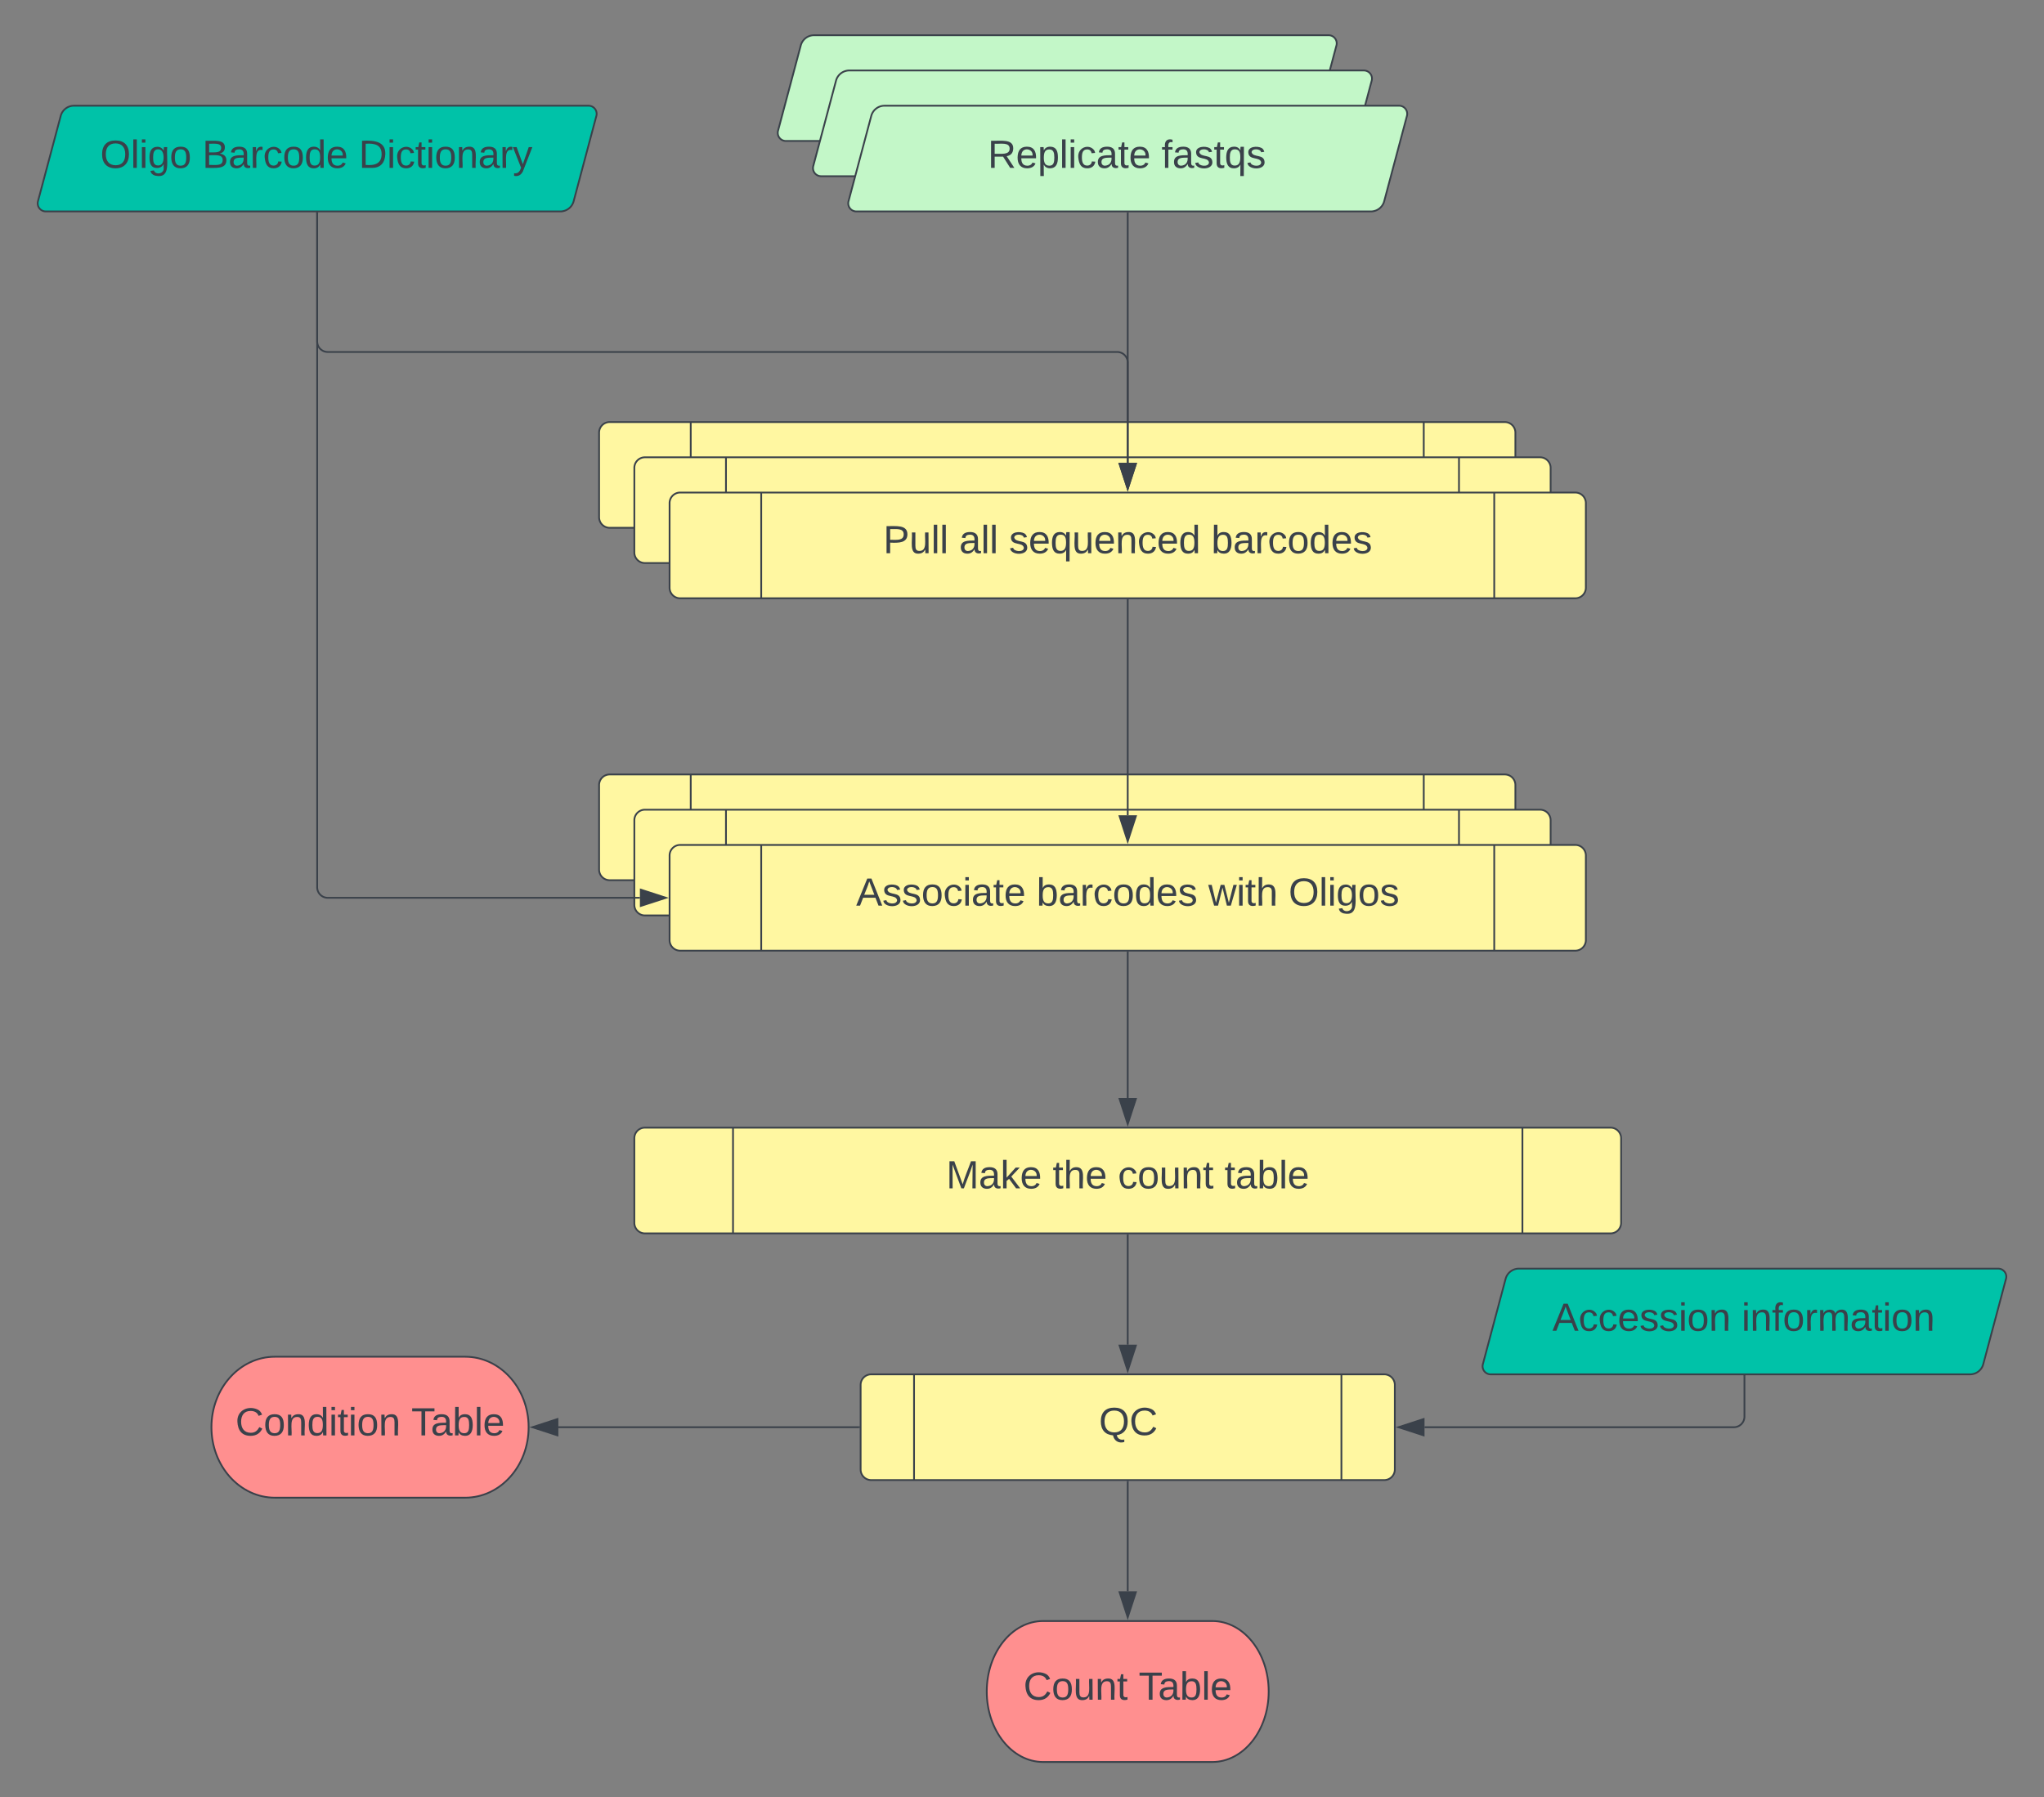 <svg xmlns="http://www.w3.org/2000/svg" xmlns:xlink="http://www.w3.org/1999/xlink" xmlns:lucid="lucid" width="1160" height="1020"><rect width="100%" height="100%" fill="#808080" stroke="none"/><g transform="translate(-140 -60)" lucid:page-tab-id="0_0"><path d="M174.45 125.8A7.8 7.8 0 0 1 182 120h292a4.6 4.6 0 0 1 4.45 5.8l-12.9 48.4A7.8 7.8 0 0 1 458 180H166a4.6 4.6 0 0 1-4.45-5.8z" stroke="#3a414a" fill="#00c2a8"/><use xlink:href="#a" transform="matrix(1,0,0,1,165,125) translate(31.882 30.278)"/><use xlink:href="#b" transform="matrix(1,0,0,1,165,125) translate(89.783 30.278)"/><use xlink:href="#c" transform="matrix(1,0,0,1,165,125) translate(178.61 30.278)"/><path d="M594.45 85.8A7.8 7.8 0 0 1 602 80h292a4.6 4.6 0 0 1 4.45 5.8l-12.9 48.4A7.8 7.8 0 0 1 878 140H586a4.6 4.6 0 0 1-4.45-5.8z" stroke="#3a414a" fill="#c3f7c8"/><path d="M614.45 105.8A7.8 7.8 0 0 1 622 100h292a4.6 4.6 0 0 1 4.45 5.8l-12.9 48.4A7.8 7.8 0 0 1 898 160H606a4.6 4.6 0 0 1-4.45-5.8z" stroke="#3a414a" fill="#c3f7c8"/><path d="M634.45 125.8A7.8 7.8 0 0 1 642 120h292a4.6 4.6 0 0 1 4.45 5.8l-12.9 48.4A7.8 7.8 0 0 1 918 180H626a4.6 4.6 0 0 1-4.45-5.8z" stroke="#3a414a" fill="#c3f7c8"/><use xlink:href="#d" transform="matrix(1,0,0,1,625,125) translate(75.585 30.278)"/><use xlink:href="#e" transform="matrix(1,0,0,1,625,125) translate(174.165 30.278)"/><path d="M480 305.54a6 6 0 0 1 6-6h508a6 6 0 0 1 6 6v48a6 6 0 0 1-6 6H486a6 6 0 0 1-6-6z" stroke="#3a414a" fill="#fff7a1"/><path d="M532 299.54v60m416-60v60" stroke="#3a414a" fill="none"/><path d="M500 325.54a6 6 0 0 1 6-6h508a6 6 0 0 1 6 6v48a6 6 0 0 1-6 6H506a6 6 0 0 1-6-6z" stroke="#3a414a" fill="#fff7a1"/><path d="M552 319.54v60m416-60v60" stroke="#3a414a" fill="none"/><path d="M520 345.54a6 6 0 0 1 6-6h508a6 6 0 0 1 6 6v48a6 6 0 0 1-6 6H526a6 6 0 0 1-6-6z" stroke="#3a414a" fill="#fff7a1"/><path d="M572 339.54v60m416-60v60" stroke="#3a414a" fill="none"/><use xlink:href="#f" transform="matrix(1,0,0,1,590,344.535) translate(51.265 29.444)"/><use xlink:href="#g" transform="matrix(1,0,0,1,590,344.535) translate(94.352 29.444)"/><use xlink:href="#h" transform="matrix(1,0,0,1,590,344.535) translate(122.623 29.444)"/><use xlink:href="#i" transform="matrix(1,0,0,1,590,344.535) translate(237.438 29.444)"/><path d="M480 505.54a6 6 0 0 1 6-6h508a6 6 0 0 1 6 6v48a6 6 0 0 1-6 6H486a6 6 0 0 1-6-6z" stroke="#3a414a" fill="#fff7a1"/><path d="M532 499.54v60m416-60v60" stroke="#3a414a" fill="none"/><path d="M500 525.54a6 6 0 0 1 6-6h508a6 6 0 0 1 6 6v48a6 6 0 0 1-6 6H506a6 6 0 0 1-6-6z" stroke="#3a414a" fill="#fff7a1"/><path d="M552 519.54v60m416-60v60" stroke="#3a414a" fill="none"/><path d="M520 545.54a6 6 0 0 1 6-6h508a6 6 0 0 1 6 6v48a6 6 0 0 1-6 6H526a6 6 0 0 1-6-6z" stroke="#3a414a" fill="#fff7a1"/><path d="M572 539.54v60m416-60v60" stroke="#3a414a" fill="none"/><use xlink:href="#j" transform="matrix(1,0,0,1,590,544.537) translate(35.864 29.444)"/><use xlink:href="#k" transform="matrix(1,0,0,1,590,544.537) translate(138.272 29.444)"/><use xlink:href="#l" transform="matrix(1,0,0,1,590,544.537) translate(235.741 29.444)"/><use xlink:href="#m" transform="matrix(1,0,0,1,590,544.537) translate(281.296 29.444)"/><path d="M500 706a6 6 0 0 1 6-6h548a6 6 0 0 1 6 6v48a6 6 0 0 1-6 6H506a6 6 0 0 1-6-6z" stroke="#3a414a" fill="#fff7a1"/><path d="M556 700v60m448-60v60" stroke="#3a414a" fill="none"/><use xlink:href="#n" transform="matrix(1,0,0,1,575,705) translate(101.975 29.444)"/><use xlink:href="#o" transform="matrix(1,0,0,1,575,705) translate(162.407 29.444)"/><use xlink:href="#p" transform="matrix(1,0,0,1,575,705) translate(199.444 29.444)"/><use xlink:href="#q" transform="matrix(1,0,0,1,575,705) translate(259.938 29.444)"/><path d="M628.42 846a6 6 0 0 1 6-6h291.16a6 6 0 0 1 6 6v48a6 6 0 0 1-6 6H634.42a6 6 0 0 1-6-6z" stroke="#3a414a" fill="#fff7a1"/><path d="M658.73 840v60m242.54-60v60" stroke="#3a414a" fill="none"/><use xlink:href="#r" transform="matrix(1,0,0,1,671.312,845) translate(92.364 29.444)"/><path d="M828 980c17.67 0 32 17.9 32 40s-14.33 40-32 40h-96c-17.67 0-32-17.9-32-40s14.33-40 32-40z" stroke="#3a414a" fill="#ff8f8f"/><use xlink:href="#s" transform="matrix(1,0,0,1,705,985) translate(15.833 39.653)"/><use xlink:href="#t" transform="matrix(1,0,0,1,705,985) translate(81.204 39.653)"/><path d="M404 830c19.88 0 36 17.9 36 40s-16.12 40-36 40H296c-19.88 0-36-17.9-36-40s16.12-40 36-40z" stroke="#3a414a" fill="#ff8f8f"/><use xlink:href="#u" transform="matrix(1,0,0,1,265,835) translate(8.611 39.653)"/><use xlink:href="#t" transform="matrix(1,0,0,1,265,835) translate(108.426 39.653)"/><path d="M780 180.96V322.7" stroke="#3a414a" fill="none"/><path d="M780.5 180.98h-1v-.52h1z" stroke="#3a414a" stroke-width=".05" fill="#3a414a"/><path d="M780 337.45l-4.64-14.26h9.28z" stroke="#3a414a" fill="#3a414a"/><path d="M780 400.5V522.7" stroke="#3a414a" fill="none"/><path d="M780.5 400.5h-1v-.5h1z" stroke="#3a414a" stroke-width=".05" fill="#3a414a"/><path d="M780 537.45l-4.64-14.26h9.28z" stroke="#3a414a" fill="#3a414a"/><path d="M780 600.5v82.65" stroke="#3a414a" fill="none"/><path d="M780.5 600.5h-1v-.5h1z" stroke="#3a414a" stroke-width=".05" fill="#3a414a"/><path d="M780 697.92l-4.64-14.27h9.28z" stroke="#3a414a" fill="#3a414a"/><path d="M780 760.96v62.2" stroke="#3a414a" fill="none"/><path d="M780.5 760.98h-1v-.52h1z" stroke="#3a414a" stroke-width=".05" fill="#3a414a"/><path d="M780 837.92l-4.64-14.27h9.28z" stroke="#3a414a" fill="#3a414a"/><path d="M627.45 870H456.88" stroke="#3a414a" fill="none"/><path d="M627.95 870.5h-.5v-1h.5z" stroke="#3a414a" stroke-width=".05" fill="#3a414a"/><path d="M442.12 870l14.26-4.64v9.28z" stroke="#3a414a" fill="#3a414a"/><path d="M780 900.96v62.16" stroke="#3a414a" fill="none"/><path d="M780.5 900.98h-1v-.52h1z" stroke="#3a414a" stroke-width=".05" fill="#3a414a"/><path d="M780 977.88l-4.64-14.26h9.28z" stroke="#3a414a" fill="#3a414a"/><path d="M320 180.96v72.8a6 6 0 0 0 6 6h448a6 6 0 0 1 6 6v56.93" stroke="#3a414a" fill="none"/><path d="M320.5 180.98h-1v-.52h1z" stroke="#3a414a" stroke-width=".05" fill="#3a414a"/><path d="M780 337.45l-4.64-14.26h9.28z" stroke="#3a414a" fill="#3a414a"/><path d="M320 180.96v382.58a6 6 0 0 0 6 6h177.15" stroke="#3a414a" fill="none"/><path d="M320.5 180.98h-1v-.52h1z" stroke="#3a414a" stroke-width=".05" fill="#3a414a"/><path d="M517.92 569.54l-14.27 4.63v-9.27z" stroke="#3a414a" fill="#3a414a"/><path d="M994.45 785.8a7.8 7.8 0 0 1 7.55-5.8h272a4.6 4.6 0 0 1 4.45 5.8l-12.9 48.4a7.8 7.8 0 0 1-7.55 5.8H986a4.6 4.6 0 0 1-4.45-5.8z" stroke="#3a414a" fill="#00c2a8"/><g><use xlink:href="#v" transform="matrix(1,0,0,1,985,785) translate(36.017 30.278)"/><use xlink:href="#w" transform="matrix(1,0,0,1,985,785) translate(143.363 30.278)"/></g><path d="M1130 840.96V864a6 6 0 0 1-6 6H948.43" stroke="#3a414a" fill="none"/><path d="M1130.5 840.98h-1v-.52h1z" stroke="#3a414a" stroke-width=".05" fill="#3a414a"/><path d="M933.67 870l14.26-4.64v9.28z" stroke="#3a414a" fill="#3a414a"/><defs><path fill="#3a414a" d="M140-251c81 0 123 46 123 126C263-46 219 4 140 4 59 4 17-45 17-125s42-126 123-126zm0 227c63 0 89-41 89-101s-29-99-89-99c-61 0-89 39-89 99S79-25 140-24" id="x"/><path fill="#3a414a" d="M24 0v-261h32V0H24" id="y"/><path fill="#3a414a" d="M24-231v-30h32v30H24zM24 0v-190h32V0H24" id="z"/><path fill="#3a414a" d="M177-190C167-65 218 103 67 71c-23-6-38-20-44-43l32-5c15 47 100 32 89-28v-30C133-14 115 1 83 1 29 1 15-40 15-95c0-56 16-97 71-98 29-1 48 16 59 35 1-10 0-23 2-32h30zM94-22c36 0 50-32 50-73 0-42-14-75-50-75-39 0-46 34-46 75s6 73 46 73" id="A"/><path fill="#3a414a" d="M100-194c62-1 85 37 85 99 1 63-27 99-86 99S16-35 15-95c0-66 28-99 85-99zM99-20c44 1 53-31 53-75 0-43-8-75-51-75s-53 32-53 75 10 74 51 75" id="B"/><g id="a"><use transform="matrix(0.062,0,0,0.062,0,0)" xlink:href="#x"/><use transform="matrix(0.062,0,0,0.062,17.284,0)" xlink:href="#y"/><use transform="matrix(0.062,0,0,0.062,22.16,0)" xlink:href="#z"/><use transform="matrix(0.062,0,0,0.062,27.037,0)" xlink:href="#A"/><use transform="matrix(0.062,0,0,0.062,39.383,0)" xlink:href="#B"/></g><path fill="#3a414a" d="M160-131c35 5 61 23 61 61C221 17 115-2 30 0v-248c76 3 177-17 177 60 0 33-19 50-47 57zm-97-11c50-1 110 9 110-42 0-47-63-36-110-37v79zm0 115c55-2 124 14 124-45 0-56-70-42-124-44v89" id="C"/><path fill="#3a414a" d="M141-36C126-15 110 5 73 4 37 3 15-17 15-53c-1-64 63-63 125-63 3-35-9-54-41-54-24 1-41 7-42 31l-33-3c5-37 33-52 76-52 45 0 72 20 72 64v82c-1 20 7 32 28 27v20c-31 9-61-2-59-35zM48-53c0 20 12 33 32 33 41-3 63-29 60-74-43 2-92-5-92 41" id="D"/><path fill="#3a414a" d="M114-163C36-179 61-72 57 0H25l-1-190h30c1 12-1 29 2 39 6-27 23-49 58-41v29" id="E"/><path fill="#3a414a" d="M96-169c-40 0-48 33-48 73s9 75 48 75c24 0 41-14 43-38l32 2c-6 37-31 61-74 61-59 0-76-41-82-99-10-93 101-131 147-64 4 7 5 14 7 22l-32 3c-4-21-16-35-41-35" id="F"/><path fill="#3a414a" d="M85-194c31 0 48 13 60 33l-1-100h32l1 261h-30c-2-10 0-23-3-31C134-8 116 4 85 4 32 4 16-35 15-94c0-66 23-100 70-100zm9 24c-40 0-46 34-46 75 0 40 6 74 45 74 42 0 51-32 51-76 0-42-9-74-50-73" id="G"/><path fill="#3a414a" d="M100-194c63 0 86 42 84 106H49c0 40 14 67 53 68 26 1 43-12 49-29l28 8c-11 28-37 45-77 45C44 4 14-33 15-96c1-61 26-98 85-98zm52 81c6-60-76-77-97-28-3 7-6 17-6 28h103" id="H"/><g id="b"><use transform="matrix(0.062,0,0,0.062,0,0)" xlink:href="#C"/><use transform="matrix(0.062,0,0,0.062,14.815,0)" xlink:href="#D"/><use transform="matrix(0.062,0,0,0.062,27.16,0)" xlink:href="#E"/><use transform="matrix(0.062,0,0,0.062,34.506,0)" xlink:href="#F"/><use transform="matrix(0.062,0,0,0.062,45.617,0)" xlink:href="#B"/><use transform="matrix(0.062,0,0,0.062,57.963,0)" xlink:href="#G"/><use transform="matrix(0.062,0,0,0.062,70.309,0)" xlink:href="#H"/></g><path fill="#3a414a" d="M30-248c118-7 216 8 213 122C240-48 200 0 122 0H30v-248zM63-27c89 8 146-16 146-99s-60-101-146-95v194" id="I"/><path fill="#3a414a" d="M59-47c-2 24 18 29 38 22v24C64 9 27 4 27-40v-127H5v-23h24l9-43h21v43h35v23H59v120" id="J"/><path fill="#3a414a" d="M117-194c89-4 53 116 60 194h-32v-121c0-31-8-49-39-48C34-167 62-67 57 0H25l-1-190h30c1 10-1 24 2 32 11-22 29-35 61-36" id="K"/><path fill="#3a414a" d="M179-190L93 31C79 59 56 82 12 73V49c39 6 53-20 64-50L1-190h34L92-34l54-156h33" id="L"/><g id="c"><use transform="matrix(0.062,0,0,0.062,0,0)" xlink:href="#I"/><use transform="matrix(0.062,0,0,0.062,15.988,0)" xlink:href="#z"/><use transform="matrix(0.062,0,0,0.062,20.864,0)" xlink:href="#F"/><use transform="matrix(0.062,0,0,0.062,31.975,0)" xlink:href="#J"/><use transform="matrix(0.062,0,0,0.062,38.148,0)" xlink:href="#z"/><use transform="matrix(0.062,0,0,0.062,43.025,0)" xlink:href="#B"/><use transform="matrix(0.062,0,0,0.062,55.37,0)" xlink:href="#K"/><use transform="matrix(0.062,0,0,0.062,67.716,0)" xlink:href="#D"/><use transform="matrix(0.062,0,0,0.062,80.062,0)" xlink:href="#E"/><use transform="matrix(0.062,0,0,0.062,87.407,0)" xlink:href="#L"/></g><path fill="#3a414a" d="M233-177c-1 41-23 64-60 70L243 0h-38l-65-103H63V0H30v-248c88 3 205-21 203 71zM63-129c60-2 137 13 137-47 0-61-80-42-137-45v92" id="M"/><path fill="#3a414a" d="M115-194c55 1 70 41 70 98S169 2 115 4C84 4 66-9 55-30l1 105H24l-1-265h31l2 30c10-21 28-34 59-34zm-8 174c40 0 45-34 45-75s-6-73-45-74c-42 0-51 32-51 76 0 43 10 73 51 73" id="N"/><g id="d"><use transform="matrix(0.062,0,0,0.062,0,0)" xlink:href="#M"/><use transform="matrix(0.062,0,0,0.062,15.988,0)" xlink:href="#H"/><use transform="matrix(0.062,0,0,0.062,28.333,0)" xlink:href="#N"/><use transform="matrix(0.062,0,0,0.062,40.679,0)" xlink:href="#y"/><use transform="matrix(0.062,0,0,0.062,45.556,0)" xlink:href="#z"/><use transform="matrix(0.062,0,0,0.062,50.432,0)" xlink:href="#F"/><use transform="matrix(0.062,0,0,0.062,61.543,0)" xlink:href="#D"/><use transform="matrix(0.062,0,0,0.062,73.889,0)" xlink:href="#J"/><use transform="matrix(0.062,0,0,0.062,80.062,0)" xlink:href="#H"/></g><path fill="#3a414a" d="M101-234c-31-9-42 10-38 44h38v23H63V0H32v-167H5v-23h27c-7-52 17-82 69-68v24" id="O"/><path fill="#3a414a" d="M135-143c-3-34-86-38-87 0 15 53 115 12 119 90S17 21 10-45l28-5c4 36 97 45 98 0-10-56-113-15-118-90-4-57 82-63 122-42 12 7 21 19 24 35" id="P"/><path fill="#3a414a" d="M145-31C134-9 116 4 85 4 32 4 16-35 15-94c0-59 17-99 70-100 32-1 48 14 60 33 0-11-1-24 2-32h30l-1 268h-32zM93-21c41 0 51-33 51-76s-8-73-50-73c-40 0-46 35-46 75s5 74 45 74" id="Q"/><g id="e"><use transform="matrix(0.062,0,0,0.062,0,0)" xlink:href="#O"/><use transform="matrix(0.062,0,0,0.062,6.173,0)" xlink:href="#D"/><use transform="matrix(0.062,0,0,0.062,18.519,0)" xlink:href="#P"/><use transform="matrix(0.062,0,0,0.062,29.63,0)" xlink:href="#J"/><use transform="matrix(0.062,0,0,0.062,35.802,0)" xlink:href="#Q"/><use transform="matrix(0.062,0,0,0.062,48.148,0)" xlink:href="#P"/></g><path fill="#3a414a" d="M30-248c87 1 191-15 191 75 0 78-77 80-158 76V0H30v-248zm33 125c57 0 124 11 124-50 0-59-68-47-124-48v98" id="R"/><path fill="#3a414a" d="M84 4C-5 8 30-112 23-190h32v120c0 31 7 50 39 49 72-2 45-101 50-169h31l1 190h-30c-1-10 1-25-2-33-11 22-28 36-60 37" id="S"/><g id="f"><use transform="matrix(0.062,0,0,0.062,0,0)" xlink:href="#R"/><use transform="matrix(0.062,0,0,0.062,14.815,0)" xlink:href="#S"/><use transform="matrix(0.062,0,0,0.062,27.16,0)" xlink:href="#y"/><use transform="matrix(0.062,0,0,0.062,32.037,0)" xlink:href="#y"/></g><g id="g"><use transform="matrix(0.062,0,0,0.062,0,0)" xlink:href="#D"/><use transform="matrix(0.062,0,0,0.062,12.346,0)" xlink:href="#y"/><use transform="matrix(0.062,0,0,0.062,17.222,0)" xlink:href="#y"/></g><g id="h"><use transform="matrix(0.062,0,0,0.062,0,0)" xlink:href="#P"/><use transform="matrix(0.062,0,0,0.062,11.111,0)" xlink:href="#H"/><use transform="matrix(0.062,0,0,0.062,23.457,0)" xlink:href="#Q"/><use transform="matrix(0.062,0,0,0.062,35.802,0)" xlink:href="#S"/><use transform="matrix(0.062,0,0,0.062,48.148,0)" xlink:href="#H"/><use transform="matrix(0.062,0,0,0.062,60.494,0)" xlink:href="#K"/><use transform="matrix(0.062,0,0,0.062,72.84,0)" xlink:href="#F"/><use transform="matrix(0.062,0,0,0.062,83.951,0)" xlink:href="#H"/><use transform="matrix(0.062,0,0,0.062,96.296,0)" xlink:href="#G"/></g><path fill="#3a414a" d="M115-194c53 0 69 39 70 98 0 66-23 100-70 100C84 3 66-7 56-30L54 0H23l1-261h32v101c10-23 28-34 59-34zm-8 174c40 0 45-34 45-75 0-40-5-75-45-74-42 0-51 32-51 76 0 43 10 73 51 73" id="T"/><g id="i"><use transform="matrix(0.062,0,0,0.062,0,0)" xlink:href="#T"/><use transform="matrix(0.062,0,0,0.062,12.346,0)" xlink:href="#D"/><use transform="matrix(0.062,0,0,0.062,24.691,0)" xlink:href="#E"/><use transform="matrix(0.062,0,0,0.062,32.037,0)" xlink:href="#F"/><use transform="matrix(0.062,0,0,0.062,43.148,0)" xlink:href="#B"/><use transform="matrix(0.062,0,0,0.062,55.494,0)" xlink:href="#G"/><use transform="matrix(0.062,0,0,0.062,67.84,0)" xlink:href="#H"/><use transform="matrix(0.062,0,0,0.062,80.185,0)" xlink:href="#P"/></g><path fill="#3a414a" d="M205 0l-28-72H64L36 0H1l101-248h38L239 0h-34zm-38-99l-47-123c-12 45-31 82-46 123h93" id="U"/><g id="j"><use transform="matrix(0.062,0,0,0.062,0,0)" xlink:href="#U"/><use transform="matrix(0.062,0,0,0.062,14.815,0)" xlink:href="#P"/><use transform="matrix(0.062,0,0,0.062,25.926,0)" xlink:href="#P"/><use transform="matrix(0.062,0,0,0.062,37.037,0)" xlink:href="#B"/><use transform="matrix(0.062,0,0,0.062,49.383,0)" xlink:href="#F"/><use transform="matrix(0.062,0,0,0.062,60.494,0)" xlink:href="#z"/><use transform="matrix(0.062,0,0,0.062,65.37,0)" xlink:href="#D"/><use transform="matrix(0.062,0,0,0.062,77.716,0)" xlink:href="#J"/><use transform="matrix(0.062,0,0,0.062,83.889,0)" xlink:href="#H"/></g><g id="k"><use transform="matrix(0.062,0,0,0.062,0,0)" xlink:href="#T"/><use transform="matrix(0.062,0,0,0.062,12.346,0)" xlink:href="#D"/><use transform="matrix(0.062,0,0,0.062,24.691,0)" xlink:href="#E"/><use transform="matrix(0.062,0,0,0.062,32.037,0)" xlink:href="#F"/><use transform="matrix(0.062,0,0,0.062,43.148,0)" xlink:href="#B"/><use transform="matrix(0.062,0,0,0.062,55.494,0)" xlink:href="#G"/><use transform="matrix(0.062,0,0,0.062,67.84,0)" xlink:href="#H"/><use transform="matrix(0.062,0,0,0.062,80.185,0)" xlink:href="#P"/></g><path fill="#3a414a" d="M206 0h-36l-40-164L89 0H53L-1-190h32L70-26l43-164h34l41 164 42-164h31" id="V"/><path fill="#3a414a" d="M106-169C34-169 62-67 57 0H25v-261h32l-1 103c12-21 28-36 61-36 89 0 53 116 60 194h-32v-121c2-32-8-49-39-48" id="W"/><g id="l"><use transform="matrix(0.062,0,0,0.062,0,0)" xlink:href="#V"/><use transform="matrix(0.062,0,0,0.062,15.988,0)" xlink:href="#z"/><use transform="matrix(0.062,0,0,0.062,20.864,0)" xlink:href="#J"/><use transform="matrix(0.062,0,0,0.062,27.037,0)" xlink:href="#W"/></g><g id="m"><use transform="matrix(0.062,0,0,0.062,0,0)" xlink:href="#x"/><use transform="matrix(0.062,0,0,0.062,17.284,0)" xlink:href="#y"/><use transform="matrix(0.062,0,0,0.062,22.16,0)" xlink:href="#z"/><use transform="matrix(0.062,0,0,0.062,27.037,0)" xlink:href="#A"/><use transform="matrix(0.062,0,0,0.062,39.383,0)" xlink:href="#B"/><use transform="matrix(0.062,0,0,0.062,51.728,0)" xlink:href="#P"/></g><path fill="#3a414a" d="M240 0l2-218c-23 76-54 145-80 218h-23L58-218 59 0H30v-248h44l77 211c21-75 51-140 76-211h43V0h-30" id="X"/><path fill="#3a414a" d="M143 0L79-87 56-68V0H24v-261h32v163l83-92h37l-77 82L181 0h-38" id="Y"/><g id="n"><use transform="matrix(0.062,0,0,0.062,0,0)" xlink:href="#X"/><use transform="matrix(0.062,0,0,0.062,18.457,0)" xlink:href="#D"/><use transform="matrix(0.062,0,0,0.062,30.802,0)" xlink:href="#Y"/><use transform="matrix(0.062,0,0,0.062,41.914,0)" xlink:href="#H"/></g><g id="o"><use transform="matrix(0.062,0,0,0.062,0,0)" xlink:href="#J"/><use transform="matrix(0.062,0,0,0.062,6.173,0)" xlink:href="#W"/><use transform="matrix(0.062,0,0,0.062,18.519,0)" xlink:href="#H"/></g><g id="p"><use transform="matrix(0.062,0,0,0.062,0,0)" xlink:href="#F"/><use transform="matrix(0.062,0,0,0.062,11.111,0)" xlink:href="#B"/><use transform="matrix(0.062,0,0,0.062,23.457,0)" xlink:href="#S"/><use transform="matrix(0.062,0,0,0.062,35.802,0)" xlink:href="#K"/><use transform="matrix(0.062,0,0,0.062,48.148,0)" xlink:href="#J"/></g><g id="q"><use transform="matrix(0.062,0,0,0.062,0,0)" xlink:href="#J"/><use transform="matrix(0.062,0,0,0.062,6.173,0)" xlink:href="#D"/><use transform="matrix(0.062,0,0,0.062,18.519,0)" xlink:href="#T"/><use transform="matrix(0.062,0,0,0.062,30.864,0)" xlink:href="#y"/><use transform="matrix(0.062,0,0,0.062,35.741,0)" xlink:href="#H"/></g><path fill="#3a414a" d="M140-251c81 0 123 46 123 126C263-53 228-8 163 1c7 30 30 48 69 40v23c-55 16-95-15-103-61C56-3 17-48 17-125c0-80 42-126 123-126zm0 227c63 0 89-41 89-101s-29-99-89-99c-61 0-89 39-89 99S79-25 140-24" id="Z"/><path fill="#3a414a" d="M212-179c-10-28-35-45-73-45-59 0-87 40-87 99 0 60 29 101 89 101 43 0 62-24 78-52l27 14C228-24 195 4 139 4 59 4 22-46 18-125c-6-104 99-153 187-111 19 9 31 26 39 46" id="aa"/><g id="r"><use transform="matrix(0.062,0,0,0.062,0,0)" xlink:href="#Z"/><use transform="matrix(0.062,0,0,0.062,17.284,0)" xlink:href="#aa"/></g><g id="s"><use transform="matrix(0.062,0,0,0.062,0,0)" xlink:href="#aa"/><use transform="matrix(0.062,0,0,0.062,15.988,0)" xlink:href="#B"/><use transform="matrix(0.062,0,0,0.062,28.333,0)" xlink:href="#S"/><use transform="matrix(0.062,0,0,0.062,40.679,0)" xlink:href="#K"/><use transform="matrix(0.062,0,0,0.062,53.025,0)" xlink:href="#J"/></g><path fill="#3a414a" d="M127-220V0H93v-220H8v-28h204v28h-85" id="ab"/><g id="t"><use transform="matrix(0.062,0,0,0.062,0,0)" xlink:href="#ab"/><use transform="matrix(0.062,0,0,0.062,11.049,0)" xlink:href="#D"/><use transform="matrix(0.062,0,0,0.062,23.395,0)" xlink:href="#T"/><use transform="matrix(0.062,0,0,0.062,35.741,0)" xlink:href="#y"/><use transform="matrix(0.062,0,0,0.062,40.617,0)" xlink:href="#H"/></g><g id="u"><use transform="matrix(0.062,0,0,0.062,0,0)" xlink:href="#aa"/><use transform="matrix(0.062,0,0,0.062,15.988,0)" xlink:href="#B"/><use transform="matrix(0.062,0,0,0.062,28.333,0)" xlink:href="#K"/><use transform="matrix(0.062,0,0,0.062,40.679,0)" xlink:href="#G"/><use transform="matrix(0.062,0,0,0.062,53.025,0)" xlink:href="#z"/><use transform="matrix(0.062,0,0,0.062,57.901,0)" xlink:href="#J"/><use transform="matrix(0.062,0,0,0.062,64.074,0)" xlink:href="#z"/><use transform="matrix(0.062,0,0,0.062,68.951,0)" xlink:href="#B"/><use transform="matrix(0.062,0,0,0.062,81.296,0)" xlink:href="#K"/></g><g id="v"><use transform="matrix(0.062,0,0,0.062,0,0)" xlink:href="#U"/><use transform="matrix(0.062,0,0,0.062,14.815,0)" xlink:href="#F"/><use transform="matrix(0.062,0,0,0.062,25.926,0)" xlink:href="#F"/><use transform="matrix(0.062,0,0,0.062,37.037,0)" xlink:href="#H"/><use transform="matrix(0.062,0,0,0.062,49.383,0)" xlink:href="#P"/><use transform="matrix(0.062,0,0,0.062,60.494,0)" xlink:href="#P"/><use transform="matrix(0.062,0,0,0.062,71.605,0)" xlink:href="#z"/><use transform="matrix(0.062,0,0,0.062,76.481,0)" xlink:href="#B"/><use transform="matrix(0.062,0,0,0.062,88.827,0)" xlink:href="#K"/></g><path fill="#3a414a" d="M210-169c-67 3-38 105-44 169h-31v-121c0-29-5-50-35-48C34-165 62-65 56 0H25l-1-190h30c1 10-1 24 2 32 10-44 99-50 107 0 11-21 27-35 58-36 85-2 47 119 55 194h-31v-121c0-29-5-49-35-48" id="ac"/><g id="w"><use transform="matrix(0.062,0,0,0.062,0,0)" xlink:href="#z"/><use transform="matrix(0.062,0,0,0.062,4.877,0)" xlink:href="#K"/><use transform="matrix(0.062,0,0,0.062,17.222,0)" xlink:href="#O"/><use transform="matrix(0.062,0,0,0.062,23.395,0)" xlink:href="#B"/><use transform="matrix(0.062,0,0,0.062,35.741,0)" xlink:href="#E"/><use transform="matrix(0.062,0,0,0.062,43.086,0)" xlink:href="#ac"/><use transform="matrix(0.062,0,0,0.062,61.543,0)" xlink:href="#D"/><use transform="matrix(0.062,0,0,0.062,73.889,0)" xlink:href="#J"/><use transform="matrix(0.062,0,0,0.062,80.062,0)" xlink:href="#z"/><use transform="matrix(0.062,0,0,0.062,84.938,0)" xlink:href="#B"/><use transform="matrix(0.062,0,0,0.062,97.284,0)" xlink:href="#K"/></g></defs></g></svg>